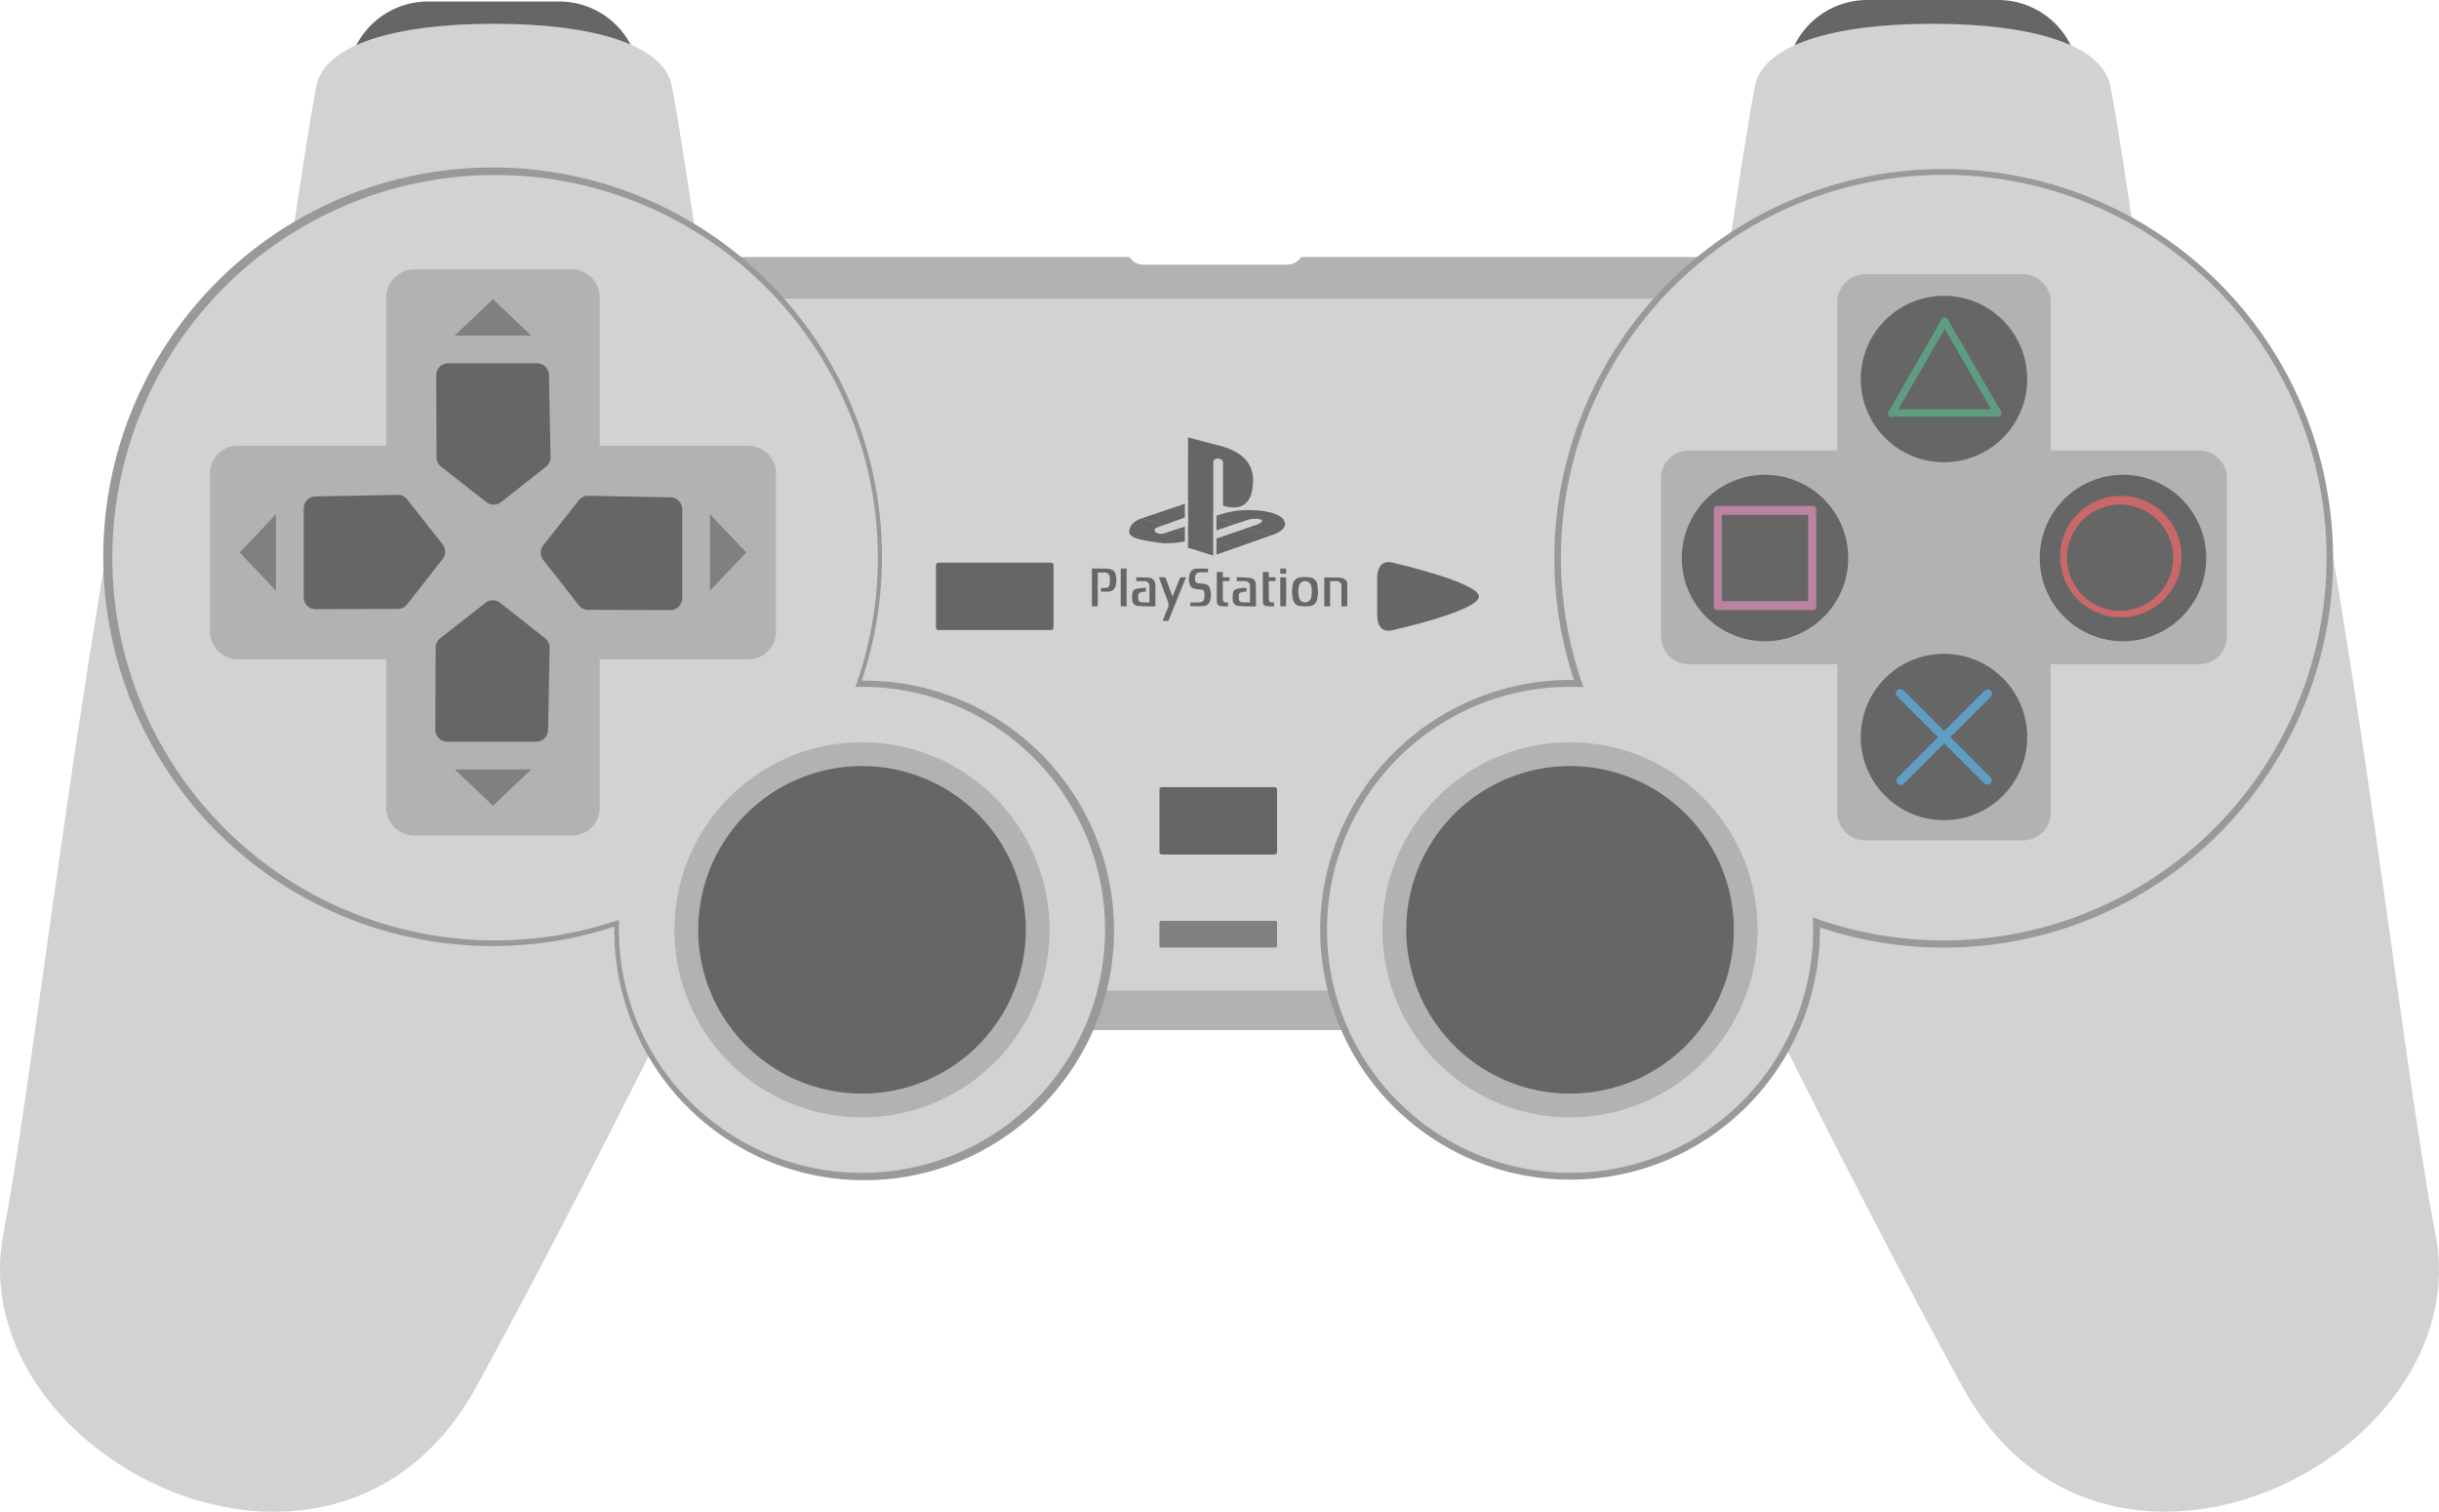 <svg id="Calque_1" data-name="Calque 1" xmlns="http://www.w3.org/2000/svg" viewBox="0 0 428.623 265.712"><title>controls</title><path d="M313.92,14.173A14.215,14.215,0,0,1,328.093,0H351.185a14.215,14.215,0,0,1,14.173,14.173" transform="translate(0 0)" fill="#666"/><path d="M61.034,14.432A14.215,14.215,0,0,1,75.207.259H98.299a14.215,14.215,0,0,1,14.173,14.173" transform="translate(0 0)" fill="#666"/><path id="path3229" d="M123.862,51.536c-3.018-19.5-4.412-29.25-5.805-36.447-1.392-7.195-13.697-10.91-31.223-10.91-17.527,0-29.83,3.715-31.223,10.91-1.395,7.197-2.785,16.947-5.805,36.447" transform="translate(0 0)" fill="#d1d2d4"/><path id="rect3225" d="M106.165,45.173a4.892,4.892,0,0,0-4.883,4.939V176.168a4.845,4.845,0,0,0,4.883,4.883H322.437a4.893,4.893,0,0,0,4.939-4.883V50.112a4.94,4.94,0,0,0-4.939-4.939h-93.783a2.799,2.799,0,0,1-2.385,1.331h-25.42a2.714,2.714,0,0,1-2.33-1.331Z" transform="translate(0 0)" fill="#b2b2b2"/><path id="rect3318" d="M113.236,52.482h202.152a.751.751,0,0,1,.764.739V173.363a.751.751,0,0,1-.764.739H113.236a.751.751,0,0,1-.764-.739V53.222A.751.751,0,0,1,113.236,52.482Z" transform="translate(0 0)" fill="#d1d2d4"/><path id="path3206" d="M21.486,81.246C11.736,134.639,5.378,191.753.593,216.817c-7.502,39.314,58.197,72.361,83.107,26.93,18.912-34.492,40.393-78.466,40.393-78.466Z" transform="translate(0 0)" fill="#d1d2d4"/><path d="M108.028,161.099c-.042.805-.067,1.614-.067,2.429A43.908,43.908,0,1,0,151.87,119.619q-1.135,0-2.258.058" transform="translate(0 0)" fill="#999"/><path d="M150.869,121.264a68.424,68.424,0,1,0-41.143,40.982c-.042.797-.067,1.597-.067,2.404" transform="translate(0 0)" fill="#999"/><path id="path3223" d="M407.097,81.246c9.75,53.392,16.109,111.436,20.893,135.571,7.781,39.26-58.197,72.362-83.107,26.93-18.912-34.492-40.393-78.466-40.393-78.466Z" transform="translate(0 0)" fill="#d1d2d4"/><path d="M278.345,119.583c-.805-.042-1.614-.067-2.429-.067a43.908,43.908,0,1,0,43.909,43.909q0-1.135-.058-2.258" transform="translate(0 0)" fill="#999"/><path id="path3260" d="M376.665,51.536c-3.018-19.5-4.41-29.25-5.805-36.447-1.393-7.195-13.695-10.91-31.223-10.91S309.808,7.894,308.413,15.089c-1.391,7.197-2.785,16.947-5.801,36.447" transform="translate(0 0)" fill="#d1d2d4"/><path d="M318.179,162.424a68.424,68.424,0,1,0-40.982-41.143c-.797-.042-1.597-.067-2.404-.067" transform="translate(0 0)" fill="#999"/><path d="M150.321,120.727a67.262,67.262,0,1,0-41.51,40.923c-.023.59-.041,1.18-.041,1.775a42.715,42.715,0,1,0,42.715-42.715C151.097,120.71,150.708,120.716,150.321,120.727Z" transform="translate(0 0)" fill="#d1d2d4"/><path d="M318.573,161.228a67.277,67.277,0,1,0-40.295-40.453c-.783-.041-1.57-.066-2.363-.066a42.714,42.714,0,1,0,42.715,42.715Q318.63,162.32,318.573,161.228Z" transform="translate(0 0)" fill="#d1d2d4"/><path id="path3212" d="M184.452,163.425a32.965,32.965,0,1,1-32.967-32.965A32.967,32.967,0,0,1,184.452,163.425Z" transform="translate(0 0)" fill="#b2b2b2"/><path id="path3210" d="M180.273,163.425a28.785,28.785,0,1,1-28.787-28.786A28.786,28.786,0,0,1,180.273,163.425Z" transform="translate(0 0)" fill="#666"/><path id="path3219" d="M327.812,48.207a4.941,4.941,0,0,0-4.938,4.939V79.174H296.79a4.896,4.896,0,0,0-4.885,4.94v27.693a4.895,4.895,0,0,0,4.885,4.939h26.084v26.027a4.94,4.94,0,0,0,4.938,4.939h27.695a4.893,4.893,0,0,0,4.883-4.939V116.747h26.084a4.893,4.893,0,0,0,4.883-4.939V84.114a4.894,4.894,0,0,0-4.883-4.94h-26.084V53.147a4.893,4.893,0,0,0-4.883-4.939Z" transform="translate(0 0)" fill="#b2b2b2"/><path id="rect3236" d="M164.92,98.897h19.794a.434.434,0,0,1,.434.434v10.973a.432.432,0,0,1-.432.432H164.919a.432.432,0,0,1-.432-.432V99.33A.433.433,0,0,1,164.92,98.897Z" fill="#666"/><path id="rect3236-2" data-name="rect3236" d="M204.195,138.345h19.793a.433.433,0,0,1,.436.433v10.975a.433.433,0,0,1-.436.431h-19.793a.431.431,0,0,1-.434-.431V138.777A.432.432,0,0,1,204.195,138.345Z" transform="translate(0 0)" fill="#666"/><path id="rect3236-3" data-name="rect3236" d="M204.195,161.833h19.793c.24,0,.436.077.436.174v4.367c0,.095-.195.172-.436.172h-19.793c-.24,0-.434-.077-.434-.172v-4.367C203.761,161.91,203.954,161.833,204.195,161.833Z" transform="translate(0 0)" fill="gray"/><path id="rect3238" d="M259.898,104.816c0,2.581-15.09,5.919-15.09,5.919-1.67.445-2.785-.326-2.785-2.784v-6.269c0-2.486,1.219-3.193,2.785-2.785C244.808,98.897,259.898,102.387,259.898,104.816Z" transform="translate(0 0)" fill="#666"/><path id="path3244" d="M356.257,66.621a14.625,14.625,0,1,1-14.625-14.625A14.626,14.626,0,0,1,356.257,66.621Z" transform="translate(0 0)" fill="#666"/><path id="path3246" d="M356.257,129.532a14.625,14.625,0,1,1-14.625-14.625A14.626,14.626,0,0,1,356.257,129.532Z" transform="translate(0 0)" fill="#666"/><path id="path3248" d="M358.462,98.076a14.625,14.625,0,1,1,14.625,14.625A14.627,14.627,0,0,1,358.462,98.076Z" transform="translate(0 0)" fill="#666"/><path id="path3250" d="M295.552,98.076a14.625,14.625,0,1,1,14.625,14.625A14.626,14.626,0,0,1,295.552,98.076Z" transform="translate(0 0)" fill="#666"/><path id="rect3214" d="M72.816,47.352a4.939,4.939,0,0,0-4.939,4.939V78.318h-26.084a4.891,4.891,0,0,0-4.883,4.939v27.692a4.891,4.891,0,0,0,4.883,4.939h26.084V141.917a4.939,4.939,0,0,0,4.939,4.939h27.692a4.891,4.891,0,0,0,4.883-4.939V115.89h26.084a4.893,4.893,0,0,0,4.885-4.939V83.258a4.893,4.893,0,0,0-4.885-4.939h-26.084V52.291a4.891,4.891,0,0,0-4.883-4.939Z" transform="translate(0 0)" fill="#b2b2b2"/><path id="path3291" d="M308.88,163.425a32.965,32.965,0,1,1-32.965-32.965A32.965,32.965,0,0,1,308.88,163.425Z" transform="translate(0 0)" fill="#b2b2b2"/><path id="path3293" d="M304.7,163.425a28.785,28.785,0,1,1-28.785-28.786A28.785,28.785,0,0,1,304.7,163.425Z" transform="translate(0 0)" fill="#666"/><g id="g3289"><path id="path3273" d="M86.634,52.592l-6.721,6.382H93.353Z" transform="translate(0 0)" fill="gray"/><path id="path3295" d="M86.634,141.616l-6.721-6.382H93.353Z" transform="translate(0 0)" fill="gray"/><path id="path3303" d="M131.146,97.103l-6.383-6.718V103.823Z" transform="translate(0 0)" fill="gray"/><path id="path3305" d="M42.12,97.103l6.383-6.718V103.823Z" transform="translate(0 0)" fill="gray"/></g><g id="g5204"><path id="path3322" d="M103.185,87.139a2.096,2.096,0,0,0-1.5.833l-6.215,7.881a2.095,2.095,0,0,0,0,2.553l6.215,7.937a2.1,2.1,0,0,0,1.666.833l14.43.055a2.091,2.091,0,0,0,2.107-2.109V89.525a2.092,2.092,0,0,0-2.053-2.108l-14.43-.278C103.333,87.136,103.259,87.136,103.185,87.139Z" transform="translate(0 0)" fill="#666"/><path id="path3324" d="M70.083,86.981a2.089,2.089,0,0,1,1.496.834l6.217,7.88a2.09,2.09,0,0,1,0,2.553l-6.217,7.935a2.089,2.089,0,0,1-1.664.834l-14.428.055a2.089,2.089,0,0,1-2.109-2.108V89.368a2.093,2.093,0,0,1,2.053-2.109l14.43-.277Q69.972,86.977,70.083,86.981Z" transform="translate(0 0)" fill="#666"/><path id="path3332" d="M96.599,113.655a2.1,2.1,0,0,0-.834-1.498l-7.881-6.216a2.093,2.093,0,0,0-2.553,0l-7.936,6.216a2.095,2.095,0,0,0-.832,1.664l-.057,14.429a2.096,2.096,0,0,0,2.109,2.109h15.596a2.094,2.094,0,0,0,2.107-2.054l.279-14.43C96.601,113.804,96.601,113.728,96.599,113.655Z" transform="translate(0 0)" fill="#666"/><path id="path3334" d="M96.755,80.553a2.096,2.096,0,0,1-.832,1.499l-7.879,6.215a2.093,2.093,0,0,1-2.555,0l-7.936-6.215a2.093,2.093,0,0,1-.832-1.665L76.665,65.957a2.094,2.094,0,0,1,2.109-2.108h15.594a2.093,2.093,0,0,1,2.109,2.054l.277,14.428A2.119,2.119,0,0,1,96.755,80.553Z" transform="translate(0 0)" fill="#666"/></g><path d="M221.866,89.795c.422.068.654.107.977.179a9.431,9.431,0,0,1,1.094.302,4.124,4.124,0,0,1,1.217.623,1.725,1.725,0,0,1,.625.87,1.078,1.078,0,0,1-.131.911,2.471,2.471,0,0,1-.801.763,6.215,6.215,0,0,1-1.234.588c-.037.011-.078.015-.117.025a.142.142,0,0,1-.096-.008c-.377-.113-.75-.23-1.129-.348-.6-.188-1.199-.375-1.797-.558-.348-.106-.693-.218-1.039-.323-.031-.01-.072-.015-.084-.057.016-.033.047-.038.076-.047.383-.132.766-.268,1.148-.393a4.417,4.417,0,0,0,.787-.334,1.301,1.301,0,0,0,.324-.236.501.501,0,0,0,.068-.088.203.203,0,0,0-.051-.273.784.784,0,0,0-.313-.143,2.972,2.972,0,0,0-.572-.066,6.621,6.621,0,0,0-1.326.119,3.001,3.001,0,0,0-.432.135c-.598.209-1.201.401-1.803.605a.421.421,0,0,1-.135.038c-.215-.051-.424-.124-.635-.191-.66-.203-1.322-.409-1.982-.612-.412-.129-.871-.258-1.283-.383-.025-.01.016-.019,0-.04,0-.006-.004-.011,0-.015.006-.01-.008-.009,0-.012.404-.138.824-.275,1.234-.402.602-.181,1.207-.345,1.822-.477.35-.076.332-.076,1.051-.193A21.952,21.952,0,0,1,221.866,89.795Z" transform="translate(0 0)" fill="#666" fill-rule="evenodd"/><path d="M204.669,95.492c-.686-.034-1.504-.183-2.252-.295-.566-.086-1.135-.178-1.695-.303a6.622,6.622,0,0,1-1.477-.467,2.278,2.278,0,0,1-.441-.277.941.941,0,0,1-.35-.89,2.091,2.091,0,0,1,.812-1.418,4.086,4.086,0,0,1,1.113-.651,1.039,1.039,0,0,1,.273-.093.9.9,0,0,1,.264.066c.648.207,1.291.409,1.938.615.49.157.979.31,1.467.467.033.011.141.022.164.051l-.15.052c-.227.081-.455.163-.684.246a2.242,2.242,0,0,0-.471.195.655.655,0,0,0-.158.129.394.394,0,0,0,.068.601,1.327,1.327,0,0,0,.758.297,2.27,2.27,0,0,0,1.014-.166c.307-.108.615-.208.926-.311.295-.097.59-.197.883-.298a.235.235,0,0,1,.102-.024c.238.075.475.15.715.225.402.131.877.26,1.283.389.033.01-.021.015,0,.047.004.412.01.828,0,1.244.002.004.006.008,0,.006a.23.23,0,0,1,0,.097c-.344.09-.984.203-1.316.264A19.121,19.121,0,0,1,204.669,95.492Z" transform="translate(0 0)" fill="#666" fill-rule="evenodd"/><path d="M219.355,92.766a3.543,3.543,0,0,0,.453.148c.649.203,1.297.4,1.945.603.318.098.635.198.951.299q.396.12.791.24c-.111.041-.223.083-.332.125-.32.11-.643.225-.961.336q-.782.274-1.561.547c-.475.169-.945.338-1.416.503q-.817.289-1.631.575c-.168.06-.334.129-.508.175a.32.32,0,0,1-.144-.025c-.422-.136-.842-.27-1.264-.401-.795-.257-1.662-.506-2.455-.758-.033-.01.018-.017,0-.051v-.221c.012-.031-.025-.032,0-.043.486-.16,1.021-.332,1.504-.493.74-.254,1.475-.506,2.211-.758.51-.172,1.016-.347,1.525-.52.266-.092.535-.182.799-.275C219.294,92.762,219.325,92.733,219.355,92.766Z" transform="translate(0 0)" fill="#666" fill-rule="evenodd"/><path d="M204.413,92.296q-.779-.246-1.561-.5c-.732-.231-1.469-.465-2.199-.697q1.116-.377,2.234-.752,1.743-.589,3.484-1.176c.225-.075.449-.152.676-.225a.156.156,0,0,1,.094.009c.524.164,1.106.327,1.629.483.059.018.002.045,0,.104,0,.398.002.792,0,1.187-.006.032.025.043,0,.052-.463.164-.977.332-1.441.496-.549.196-1.098.395-1.641.591-.398.142-.787.281-1.18.422C204.48,92.301,204.448,92.319,204.413,92.296Z" transform="translate(0 0)" fill="#666" fill-rule="evenodd"/><path d="M213.224,95.081c1.291.411,2.57.823,3.863,1.235-.185.078-.385.136-.58.208-.404.143-.812.284-1.221.426q-.806.283-1.611.559c-.127.046-.324.092-.451.138v-.028c-.016-.018,0-.038,0-.064V95.081Z" transform="translate(0 0)" fill="#666" fill-rule="evenodd"/><path d="M208.771,90.738c.002-.401,0-.798,0-1.201.002-.038.047-.06,0-.075-.391-.115-.824-.237-1.217-.36-.168-.054-.338-.103-.506-.155q.442-.157.891-.308c.279-.099.551-.192.832-.29.006-.006.002-.002,0,.006a.351.351,0,0,1,0,.046c.002.762,0,1.52,0,2.281a.536.536,0,0,1,0,.057Z" transform="translate(0 0)" fill="#666" fill-rule="evenodd"/><path d="M217.122,92.061c-.221.08-.44.157-.658.233-1.088.372-2.156.741-3.24,1.116V90.853c.492.153.971.306,1.463.457.422.132.844.263,1.262.393Q216.537,91.886,217.122,92.061Z" transform="translate(0 0)" fill="#666" fill-rule="evenodd"/><path d="M206.771,93.036c.244-.084.486-.17.732-.251.43-.146.84-.286,1.268-.429.002.25,0,.502,0,.75.002.193.002.383,0,.572-.393-.124-.766-.248-1.158-.373C207.333,93.217,207.048,93.128,206.771,93.036Z" transform="translate(0 0)" fill="#666" fill-rule="evenodd"/><path d="M208.771,93.681q-.006-.665,0-1.328c-.006-.467.002-.935,0-1.4,0-.07-.006-.142,0-.21.004-.757,0-1.511,0-2.267.002-.043-.019-.086,0-.124a.721.721,0,0,0,0-.092c.002-3.766.018-7.534.018-11.299v-.071c.004-.019.016-.028.035-.018.189.051.375.104.562.154q.797.214,1.594.422c.484.131.975.256,1.459.385.572.15,1.143.304,1.713.451.463.121.922.254,1.369.411a9.616,9.616,0,0,1,2.217,1.089,6,6,0,0,1,1.018.853,5.15,5.15,0,0,1,.818,1.123,5.343,5.343,0,0,1,.514,1.438c.043.202.065.41.09.615.012.03-.002.061.012.091,0,.036.002.071.004.106.012.045-.004.09.01.135v.637c-.014.059.002.117-.01.176-.002.04-.004.082-.004.122-.016.038.002.081-.012.118-.002.029-.002.064-.004.094-.012.026.002.06-.008.089-.002.024-.004.044-.004.066-.014.025,0,.05-.012.078,0,.017-.002.034-.002.054-.016.021,0,.049-.014.072a8.289,8.289,0,0,1-.197,1.02,4.246,4.246,0,0,1-.568,1.266,2.779,2.779,0,0,1-1.176.99,3.41,3.41,0,0,1-1.014.247c-.031.011-.062-.003-.092.009-.051.002-.098.004-.148.005a1.522,1.522,0,0,1-.283,0c-.049-.001-.1-.003-.15-.005-.039-.012-.08.004-.119-.009-.02-.001-.045-.003-.065-.003-.023-.015-.051,0-.076-.012a3.727,3.727,0,0,1-.547-.077,5.119,5.119,0,0,1-.637-.155c-.035-.009-.072-.017-.109-.027a.032.032,0,0,1-.029-.033V81.34a.226.226,0,0,0-.004-.089.653.653,0,0,0-.367-.521,1.086,1.086,0,0,0-.436-.129,1.215,1.215,0,0,0-.223,0,.725.725,0,0,0-.602.321.33.33,0,0,0-.059.183,1.366,1.366,0,0,0-.006.22c-.004.213.006.433-.004.648,0,.271-.004.543-.006.812l.006,8.045c.004.008,0,.017,0,.025a.633.633,0,0,1,0,.086v2.47c.004.477.004.959,0,1.435.004.079.004.156,0,.234.004.603,0,1.199,0,1.8v.767c-.297-.101-.697-.2-.998-.298-.328-.108-.654-.214-.982-.32-.393-.124-.783-.252-1.172-.381-.381-.123-.922-.245-1.301-.368V93.681Z" transform="translate(0 0)" fill="#666" fill-rule="evenodd"/><path d="M193.487,103.987v-.65c.229,0,.449.004.67,0,.57-.008.812-.2.871-.762a5.347,5.347,0,0,0-.008-1.159.861.861,0,0,0-.932-.801c-.381-.003-.76,0-1.168,0v5.947h-1.033v-6.625c.012-.007.025-.024.039-.024.916.012,1.83.009,2.744.038a2.208,2.208,0,0,1,.731.196,1.014,1.014,0,0,1,.607.667,3.774,3.774,0,0,1,.074,2.046,1.326,1.326,0,0,1-1.254,1.12C194.388,104.019,193.943,103.987,193.487,103.987Z" transform="translate(0 0)" fill="#666"/><path d="M231.636,104.058c-.045.363-.065.79-.154,1.196a1.432,1.432,0,0,1-1.438,1.286,7.861,7.861,0,0,1-1.611-.037,1.36,1.36,0,0,1-1.193-1.116,5.769,5.769,0,0,1-.027-2.671,1.439,1.439,0,0,1,1.369-1.251,7.881,7.881,0,0,1,1.703.03,1.474,1.474,0,0,1,1.236,1.391C231.583,103.255,231.595,103.629,231.636,104.058Zm-3.498-.079a10.869,10.869,0,0,0,.154,1.107,1.101,1.101,0,0,0,2.103.017,4.355,4.355,0,0,0,.004-2.24,1.121,1.121,0,0,0-2.113.028C228.206,103.243,228.187,103.611,228.138,103.978Z" transform="translate(0 0)" fill="#666"/><path d="M204.323,109.126c.295-.733.543-1.436.865-2.108a1.569,1.569,0,0,0,.023-1.37c-.517-1.307-.982-2.635-1.469-3.955-.024-.065-.041-.131-.072-.225.355,0,.688-.009,1.018.009.066.006.152.115.184.195q.548,1.475,1.092,2.95c.021.06.045.117.084.218.078-.181.144-.329.207-.478.365-.907.734-1.812,1.096-2.719a.231.231,0,0,1,.258-.18c.26.012.521.005.816.005-.176.434-.334.84-.502,1.24q-1.239,3.073-2.478,6.142c-.082.208-.18.308-.41.283A6.507,6.507,0,0,0,204.323,109.126Z" transform="translate(0 0)" fill="#666"/><path d="M219.048,103.341v.664a3.3,3.3,0,0,0-.451.006,2.954,2.954,0,0,0-.574.134.465.465,0,0,0-.307.443,4.766,4.766,0,0,0-.004.688.566.566,0,0,0,.637.59c.43.018.859.004,1.324.004v-.243q0-1.279-.002-2.557a.836.836,0,0,0-.906-.933c-.467-.011-.938-.002-1.414-.002v-.701c.787.042,1.565.045,2.334.143a1.049,1.049,0,0,1,1,1.113c.043,1.074.031,2.148.043,3.223.002.206,0,.409,0,.666-.387,0-.738.007-1.096-.002a18.669,18.669,0,0,1-1.902-.084,1.083,1.083,0,0,1-1.092-1.142,4.979,4.979,0,0,1,.035-1.09.857.857,0,0,1,.629-.735A4.869,4.869,0,0,1,219.048,103.341Z" transform="translate(0 0)" fill="#666"/><path d="M202.005,105.87V104.415c0-.454.002-.908,0-1.359a.834.834,0,0,0-.879-.915c-.389-.014-.779-.005-1.17-.005h-.275v-.642a1.033,1.033,0,0,1,.146-.019c.66.014,1.322.011,1.98.056a1.177,1.177,0,0,1,1.086.66,1.869,1.869,0,0,1,.15.715c.016,1.186.006,2.375.008,3.56a.583.583,0,0,1-.025.106c-.309,0-.623.008-.938-.002-.668-.016-1.344.011-2.002-.067a1.092,1.092,0,0,1-1.115-1.147,4.504,4.504,0,0,1,.051-1.156.83.83,0,0,1,.723-.706c.525-.101,1.066-.141,1.625-.21v.723a2.488,2.488,0,0,0-.467.006,2.04,2.04,0,0,0-.644.199c-.303.18-.221.52-.246.805a1.215,1.215,0,0,0,.024.236c.051.418.217.597.641.613C201.107,105.885,201.538,105.87,202.005,105.87Z" transform="translate(0 0)" fill="#666"/><path d="M209.179,106.54v-.646c.41,0,.812.006,1.217-.003a3.058,3.058,0,0,0,.613-.067.773.773,0,0,0,.646-.731,4.613,4.613,0,0,0,.002-.899c-.043-.374-.223-.521-.598-.566-.174-.021-.348-.035-.523-.048-1.307-.098-1.514-.651-1.594-1.612a3.546,3.546,0,0,1,.137-1.056,1.187,1.187,0,0,1,1.168-.958c.674-.041,1.352-.01,2.047-.01v.631c-.326,0-.65-.002-.973.004a4.834,4.834,0,0,0-.596.041.685.685,0,0,0-.644.578,3.095,3.095,0,0,0-.059.709.606.606,0,0,0,.623.621c.34.033.684.056,1.022.096a1.052,1.052,0,0,1,.945.787,3.517,3.517,0,0,1,.033,2.183,1.277,1.277,0,0,1-1.223.939C210.685,106.565,209.943,106.54,209.179,106.54Z" transform="translate(0 0)" fill="#666"/><path d="M236.767,106.565h-1.027v-1.154c0-.781.002-1.562,0-2.343a.832.832,0,0,0-.885-.928c-.326-.014-.652-.005-.979-.005a1.131,1.131,0,0,0-.127.017v4.415h-1.027v-5.062c0-.003.014-.021.025-.021.939.012,1.877.003,2.814.052a1.84,1.84,0,0,1,.803.317.893.893,0,0,1,.398.781C236.773,103.938,236.767,105.241,236.767,106.565Z" transform="translate(0 0)" fill="#666"/><path d="M221.929,100.53h1.045v.933h1.174v.66h-1.17v.25c0,.925-.004,1.849,0,2.771a1.612,1.612,0,0,0,.045.377.392.392,0,0,0,.459.35h.422v.688a5.68,5.68,0,0,1-1.478-.07.66.66,0,0,1-.49-.666C221.927,104.064,221.929,102.308,221.929,100.53Z" transform="translate(0 0)" fill="#666"/><path d="M213.843,100.526h1.047v.939h1.182v.662h-1.176v2.961a2.149,2.149,0,0,0,.02.355.445.445,0,0,0,.523.427h.375v.686a5.216,5.216,0,0,1-1.498-.08.67.67,0,0,1-.459-.612,3.091,3.091,0,0,1-.014-.355v-4.982Z" transform="translate(0 0)" fill="#666"/><path d="M197.984,99.919v6.644h-1.031V99.919Z" transform="translate(0 0)" fill="#666"/><path d="M224.995,101.477h1.021v5.086h-1.021Z" transform="translate(0 0)" fill="#666"/><path d="M224.993,100.83v-.904h1.023v.904Z" transform="translate(0 0)" fill="#666"/><line x1="213.501" y1="97.902" x2="213.501" y2="90.523" fill="none" stroke="#d1d2d4" stroke-miterlimit="10" stroke-width="0.552"/><line x1="208.499" y1="95.306" x2="208.499" y2="87.926" fill="none" stroke="#d1d2d4" stroke-miterlimit="10" stroke-width="0.552"/><path d="M317.763,105.662H302.591V90.492h15.171Zm1.415.988v-17.146a.58.58,0,0,0-.578-.578H301.755a.58.58,0,0,0-.578.578v17.146a.58.58,0,0,0,.578.578h16.844A.58.58,0,0,0,319.177,106.65Z" transform="translate(0 0)" fill="#bc82a1"/><path d="M383.385,97.827a10.671,10.671,0,1,1-10.671-10.671A10.671,10.671,0,0,1,383.385,97.827ZM372.575,88.688a9.325,9.325,0,1,0,9.325,9.325A9.325,9.325,0,0,0,372.575,88.688Z" transform="translate(0 0)" fill="#ca6869"/><rect x="345.746" y="54.529" width="1.295" height="19.987" rx="0.647" transform="translate(14.173 181.917) rotate(-30.013)" fill="#5e9d81"/><rect x="341.116" y="62.627" width="1.295" height="19.904" rx="0.647" transform="translate(269.183 414.342) rotate(-90)" fill="#5e9d81"/><rect x="336.47" y="54.586" width="1.295" height="19.961" rx="0.647" transform="translate(77.271 -159.703) rotate(29.955)" fill="#5e9d81"/><rect x="340.82" y="117.908" width="1.546" height="23.17" rx="0.773" transform="translate(8.485 279.47) rotate(-45)" fill="#5e9ec4"/><rect x="340.896" y="117.987" width="1.546" height="23.17" rx="0.773" transform="translate(191.693 -203.646) rotate(45)" fill="#5e9ec4"/></svg>
